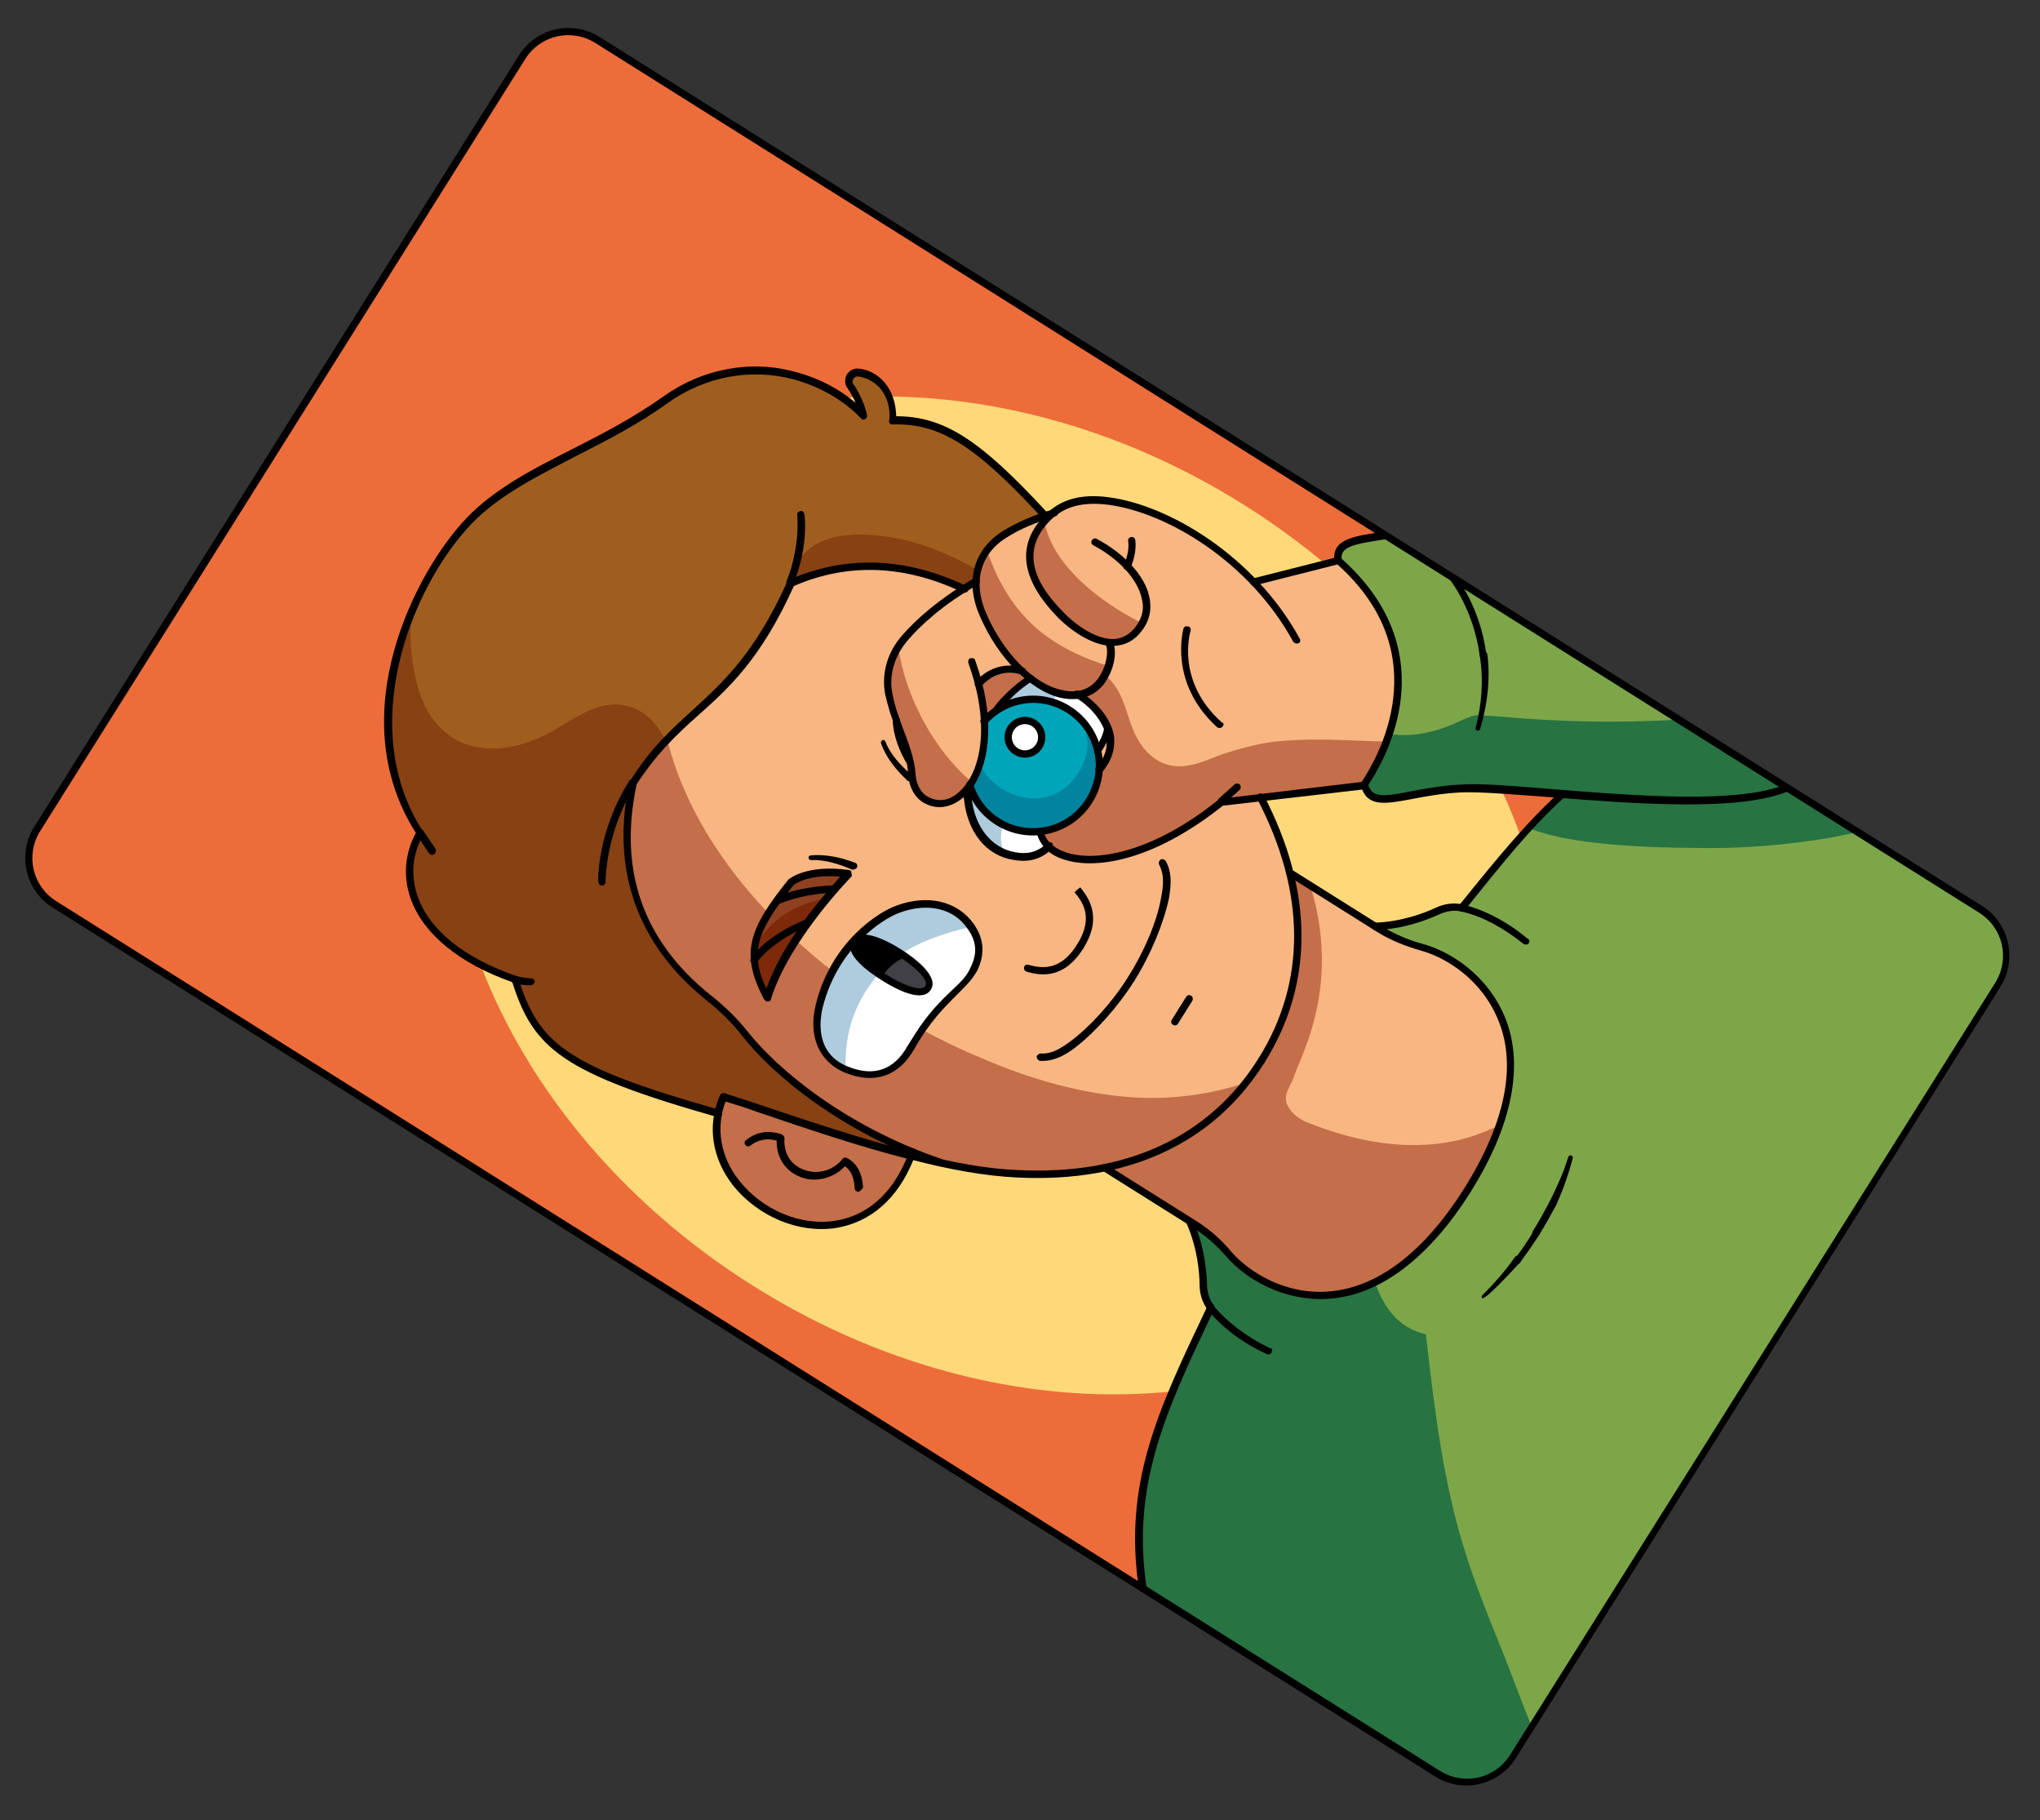 <svg width="371" height="331" viewBox="0 0 371 331" fill="none" xmlns="http://www.w3.org/2000/svg">
<rect x="0" y="0" width="371" height="331" fill="#333333" stroke="none"/>
<g clip-path="url(#clip0_365_8698)">
<path d="M363.215 179.13L275.098 319.353C272.208 323.953 265.997 325.37 261.397 322.48L9.892 164.433C5.293 161.543 3.875 155.332 6.766 150.733L94.953 10.397C97.843 5.798 104.054 4.38 108.653 7.271L360.271 165.387C364.8 168.39 366.175 174.418 363.215 179.13Z" fill="#ED6D3A"/>
<path d="M271.48 219.282C296.124 180.065 275.872 122.993 226.247 91.808C176.621 60.623 116.413 67.135 91.769 106.352C67.125 145.569 87.376 202.642 137.002 233.827C186.628 265.011 246.835 258.5 271.48 219.282Z" fill="#FFD979"/>
<path d="M173.464 139.696C168.424 150.455 176.809 161.514 185.564 159.036C194.249 156.669 196.425 151.464 195.607 147.039C194.606 142.654 177.107 131.658 173.464 139.696Z" fill="white"/>
<path d="M162.202 76.441C170.909 76.28 177.22 79.933 189.98 93.741C186.958 94.815 184.596 95.834 182.754 97.024C179.463 99.024 177.671 102.123 177.621 105.69C176.861 106.152 176.102 106.613 175.342 107.075C162.198 100.85 151.366 102.649 143.774 106.015C133.678 128.306 124.115 128.086 115.162 142.333C113.388 150.137 111.351 167.322 128.675 181.337C131.044 183.295 133.454 185.436 135.358 187.884C140.497 194.399 151.401 203.442 166.048 209.517C165.907 209.741 165.948 209.924 165.807 210.148C155.407 207.524 144.126 203.565 131.777 199.56C131.325 200.528 130.985 201.566 130.758 202.675C102.83 194.827 97.644 190.629 93.671 178.275C75.009 171.867 71.668 159.753 76.448 151.648C63.255 131.308 75.311 105.398 85.322 94.946C94.01 85.853 108.203 81.941 121.047 72.956C127.828 68.142 136.456 66.365 144.567 68.646C149.381 69.95 153.743 72.222 157.077 75.881C157.077 75.881 156.41 72.958 154.801 70.539C154.073 69.456 154.807 68.039 156.057 68.042C158.992 67.853 162.678 70.951 162.202 76.441Z" fill="#A05E1E"/>
<path d="M194.276 128.988C197.081 130.75 198.956 133.494 199.553 136.528C199.803 137.625 199.982 138.833 199.867 140.012C199.736 141.964 199.198 143.816 198.07 145.611C196.026 148.864 192.734 150.865 189.139 151.109C186.61 151.397 183.873 150.773 181.517 149.292C178.937 147.671 177.145 145.293 176.408 142.483C178.141 139.973 179.246 135.973 179.076 131.015C179.752 130.188 180.582 129.615 181.412 129.041C181.483 128.929 181.595 128.999 181.665 128.887C185.392 126.691 190.35 126.521 194.276 128.988Z" fill="#00A5BA"/>
<path d="M251.834 97.403L324.862 143.295C316.539 146.827 298.637 145.436 284.16 144.319C276.424 143.682 269.572 143.132 265.793 143.417C254.893 144.079 249.59 147.788 247.987 142.868C252.06 137.134 261.992 118.34 243.354 101.933C243.011 98.744 246.158 98.218 251.834 97.403Z" fill="#7DA649"/>
<path d="M324.863 143.294L360.2 165.499C364.799 168.39 366.287 174.488 363.326 179.2L275.209 319.424C272.319 324.023 266.108 325.44 261.509 322.55L207.775 288.784C204.943 269.635 211.28 256.561 220.146 237.722C219.194 236.498 218.678 235.078 218.71 233.534C218.716 231.034 218.376 226.595 216.378 222.054L216.939 222.406C219.295 223.887 221.439 225.704 223.26 227.787C229.52 235.006 248.933 244.702 266.838 216.209C284.744 187.715 267.586 174.43 258.366 171.922C255.699 171.185 253.132 170.041 250.776 168.561L250.215 168.208C255.173 168.038 259.32 166.419 261.57 165.329C262.948 164.63 264.451 164.479 265.967 164.806C272.545 156.578 278.095 149.738 284.302 144.094C298.638 145.435 316.611 146.715 324.863 143.294Z" fill="#7DA649"/>
<path d="M243.354 101.934C261.992 118.34 252.06 137.135 247.987 142.869L229.149 144.957L222.111 145.699C207.646 157.264 195.384 157.852 190.942 153.965C190.002 153.218 189.387 152.205 189.137 151.109C192.691 150.683 196.024 148.865 198.068 145.612C199.126 143.929 199.734 141.964 199.865 140.013C202.006 137.602 202.195 135.061 201.512 132.91C200.55 129.959 197.761 127.424 195.672 126.267C201.319 125.748 202.712 118.799 201.818 116.985C198.504 116.781 195.125 114.188 193.01 112.077C189.648 108.712 183.5 101.563 190.399 94.319C190.793 93.941 191.187 93.562 191.694 93.255C194.142 91.351 197.36 90.713 201.529 91.299C209.532 92.259 219.785 97.607 227.84 105.954L243.354 101.934Z" fill="#F8B682"/>
<path d="M191.763 93.143C191.257 93.451 190.863 93.829 190.469 94.207C183.387 101.493 189.717 108.601 193.08 111.965C195.195 114.077 198.644 116.557 201.887 116.874C202.711 118.8 201.388 125.636 195.741 126.156C194.899 126.252 194.014 126.166 193.088 125.897C191.165 125.471 189.299 124.455 187.463 123.145C186.902 122.792 186.524 122.398 186.033 121.933C185.809 121.792 181.614 120.251 178.009 124.245C178.663 126.69 178.98 128.924 179.073 131.017C179.356 136.045 178.209 139.862 176.405 142.484C176.264 142.708 176.053 143.045 175.8 143.199C173.63 145.904 170.82 146.641 168.281 145.203C166.711 144.216 165.816 142.402 165.765 140.492C165.44 135.281 162.459 131.06 161.545 125.792C160.894 122.097 161.971 118.392 164.505 115.603C166.646 113.193 170.052 110.013 175.186 106.824C175.946 106.362 176.705 105.9 177.465 105.439C177.516 101.872 179.419 98.843 182.598 96.772C184.44 95.583 186.802 94.564 189.824 93.49C190.526 93.618 191.145 93.38 191.763 93.143Z" fill="#F8B682"/>
<path d="M266.769 216.321C248.863 244.815 229.45 235.119 223.19 227.899C221.37 225.816 219.225 223.999 216.87 222.519L200.716 212.368C213.291 209.786 222.928 203.167 229.413 192.847C235.828 182.638 237.682 170.972 234.553 158.522L250.706 168.673C253.062 170.153 255.629 171.297 258.296 172.034C267.517 174.542 284.674 187.828 266.769 216.321Z" fill="#F8B682"/>
<path d="M190.941 153.965C190.435 154.273 190.111 154.539 190.041 154.651C188.563 155.757 186.737 156.174 184.336 155.761C179.353 154.976 176.442 150.643 175.893 145.291C175.852 145.109 175.868 144.336 175.842 143.381C173.672 146.086 170.862 146.824 168.323 145.385C166.753 144.398 165.859 142.585 165.807 140.674C165.483 135.463 162.502 131.243 161.588 125.974C160.937 122.279 162.013 118.574 164.548 115.786C166.688 113.375 170.095 110.196 175.228 107.006C162.085 100.781 151.252 102.58 143.66 105.946C133.565 128.237 124.001 128.017 115.049 142.264C113.386 150.138 111.35 167.323 128.674 181.339C131.043 183.297 133.453 185.438 135.357 187.886C140.495 194.401 151.399 203.444 166.046 209.518C167.646 210.21 169.315 210.79 171.097 211.44C176.052 212.52 180.741 213.276 185.193 213.413C190.824 213.665 196.035 213.341 200.896 212.328C213.472 209.746 223.108 203.127 229.594 192.807C236.008 182.598 237.863 170.932 234.733 158.482C233.621 154.027 231.806 149.444 229.514 144.875L222.476 145.616C207.758 157.335 195.496 157.923 190.941 153.965ZM137.131 174.605C136.929 171.191 138.242 168.105 141.286 163.759C142.033 162.82 142.92 161.656 143.808 160.493C143.808 160.493 146.679 157.916 154.134 159.001C154.134 159.001 153.205 159.982 151.74 161.565C151.599 161.79 151.346 161.944 151.205 162.168C151.064 162.392 150.994 162.505 150.74 162.658C150.599 162.883 150.276 163.149 150.135 163.373C149.065 164.578 147.965 166.078 146.796 167.691C143.851 171.63 140.862 176.636 139.375 181.492C138.202 178.877 137.407 176.656 137.131 174.605ZM176.441 168.325C178.316 171.068 178.493 173.526 177.096 176.247C175.247 179.936 170.664 181.751 165.826 190.446C163.09 195.299 158.93 196.44 154.174 194.546C148.674 192.342 148.096 187.285 149.189 182.808C152.081 171.481 160.689 166.25 163.458 165.33C168.335 163.544 173.572 164.175 176.441 168.325Z" fill="#F8B682"/>
<path d="M195.786 126.337C197.875 127.494 200.552 129.958 201.626 132.98C201.414 133.317 201.273 133.541 201.315 133.724C200.934 134.579 200.552 135.435 199.918 136.445L199.777 136.669C198.998 133.676 197.305 130.891 194.501 129.129C190.462 126.591 185.505 126.761 181.707 129.069C181.919 128.733 182.059 128.508 182.13 128.396C183.2 127.191 184.271 125.986 185.636 124.81C186.03 124.431 186.536 124.124 187.042 123.816C187.113 123.704 187.366 123.55 187.69 123.284C189.456 124.707 191.392 125.61 193.315 126.036C194.058 126.347 194.943 126.433 195.786 126.337Z" fill="white"/>
<path d="M201.511 132.911C202.306 135.132 202.005 137.603 199.865 140.013C199.98 138.834 199.913 137.696 199.55 136.529L199.691 136.305C200.255 135.408 200.819 134.51 201.088 133.584C201.271 133.542 201.3 133.247 201.511 132.911Z" fill="#F8B682"/>
<path d="M185.964 122.044C186.455 122.509 186.945 122.973 187.394 123.255C187.141 123.409 186.929 123.746 186.747 123.787C186.24 124.095 185.846 124.473 185.34 124.781C183.975 125.957 182.792 127.092 181.834 128.368C181.764 128.48 181.623 128.704 181.411 129.041C181.341 129.153 181.229 129.083 181.158 129.195C180.328 129.769 179.61 130.413 178.822 131.169C178.729 129.076 178.411 126.843 177.757 124.397C181.545 120.362 185.67 122.015 185.964 122.044Z" fill="#F8B682"/>
<path d="M176.441 168.323C178.317 171.067 178.493 173.525 177.096 176.246C175.247 179.935 170.665 181.749 165.826 190.445C163.09 195.297 158.93 196.439 154.174 194.545C148.674 192.341 148.097 187.284 149.189 182.806C152.082 171.48 160.689 166.249 163.458 165.328C168.336 163.543 173.573 164.173 176.441 168.323Z" fill="white"/>
<path d="M165.694 210.078C156.521 233.888 127.359 219.787 130.715 202.493C130.872 201.496 131.212 200.458 131.734 199.378C144.124 203.565 155.406 207.525 165.694 210.078Z" fill="#F8B682"/>
<path d="M154.318 158.958C154.318 158.958 153.389 159.939 151.924 161.523C151.783 161.747 151.53 161.901 151.389 162.125C151.248 162.349 151.178 162.462 150.924 162.616C150.783 162.84 150.46 163.106 150.319 163.33C149.248 164.535 148.149 166.035 146.98 167.648C144.035 171.587 141.045 176.593 139.559 181.449C138.203 178.875 137.408 176.655 137.315 174.562C137.112 171.149 138.426 168.062 141.47 163.716C142.217 162.777 143.104 161.613 143.992 160.45C143.809 160.492 146.793 157.985 154.318 158.958Z" fill="#8E4020"/>
<path d="M168.733 179.596C169.512 178.357 167.23 175.522 163.637 173.264C160.043 171.005 156.499 170.179 155.72 171.419C154.942 172.658 157.224 175.493 160.817 177.751C164.41 180.009 167.955 180.835 168.733 179.596Z" fill="#414047"/>
<path d="M202.014 117.42C204.235 116.625 206.107 115.141 207.6 113.263C200.334 109.636 191.517 102.999 189.977 94.991C183.809 102.068 189.803 108.964 193.123 112.146C195.239 114.258 198.688 116.738 201.931 117.055C201.931 117.055 201.973 117.237 202.014 117.42Z" fill="#C46E4A"/>
<path d="M250.085 134.799C243.977 134.559 237.644 134.179 231.561 134.894C228.485 135.308 225.674 136.045 222.723 137.007C220.572 137.69 218.435 138.851 216.201 139.168C211.044 140.153 207.57 136.717 205.868 132.205C204.919 129.731 204.405 127.062 202.838 124.825C202.264 123.995 201.62 123.277 200.905 122.671C199.96 124.425 198.201 125.979 195.672 126.268C197.762 127.425 200.438 129.889 201.512 132.911C202.307 135.132 202.006 137.603 199.866 140.013C199.735 141.965 199.196 143.817 198.069 145.612C196.024 148.865 192.733 150.866 189.137 151.11C189.387 152.206 190.003 153.218 190.942 153.965C195.497 157.922 207.758 157.334 222.111 145.699L229.149 144.958L247.987 142.869C249.157 141.257 250.807 138.382 252.22 134.888C251.518 134.76 250.858 134.815 250.085 134.799Z" fill="#C46E4A"/>
<path d="M164.963 124.339C164.28 122.188 163.667 119.926 163.308 117.509C161.687 120.089 161.033 123.121 161.518 126.086C162.432 131.354 165.413 135.575 165.737 140.786C165.789 142.696 166.683 144.51 168.253 145.497C170.68 146.865 173.561 146.015 175.772 143.493C175.913 143.268 176.124 142.932 176.377 142.778C176.518 142.554 176.589 142.441 176.73 142.217C171.236 137.513 167.236 130.931 164.963 124.339Z" fill="#C46E4A"/>
<path d="M237.319 203.92C235.608 203.157 233.422 201.158 233.918 199.122C234.075 198.126 234.822 197.187 235.161 196.148C235.812 194.366 236.645 192.542 237.295 190.76C238.807 186.86 239.8 182.79 240.204 178.662C240.78 172.765 240.064 166.682 238.295 161.032L234.48 158.635C237.61 171.086 235.826 182.64 229.341 192.96C222.926 203.168 213.219 209.9 200.644 212.481L216.797 222.632C219.153 224.113 221.297 225.929 223.118 228.012C229.378 235.232 248.791 244.928 266.696 216.434C269.375 212.172 271.182 208.3 272.483 204.736C270.079 205.573 258.616 212.609 237.319 203.92Z" fill="#C46E4A"/>
<path d="M207.022 199.591C197.01 199.089 187.117 196.158 178.152 192.246C174.546 190.762 171.082 189.054 167.688 187.235C167.053 188.244 166.419 189.254 165.714 190.376C162.977 195.228 158.818 196.369 154.061 194.476C148.562 192.272 147.984 187.214 149.076 182.737C149.602 180.407 150.576 178.359 151.409 176.535C150.96 176.253 150.47 175.789 150.021 175.507C148.143 174.014 146.447 172.479 144.639 170.873C142.525 174.239 140.564 177.857 139.446 181.379C138.09 178.806 137.295 176.585 137.201 174.492C137.054 171.74 137.832 169.256 139.806 166.115C131.219 157.12 124.237 146.317 121.303 134.302C119.121 136.53 117.093 139.011 114.978 142.376C113.386 150.138 111.35 167.323 128.674 181.339C131.043 183.297 133.453 185.438 135.357 187.886C140.495 194.401 151.399 203.444 166.046 209.518C167.646 210.21 169.315 210.79 171.097 211.44C176.052 212.52 180.741 213.276 185.193 213.413C190.824 213.665 196.035 213.341 200.896 212.328C211.716 210.051 220.506 204.778 226.761 196.816C220.422 198.935 213.721 199.888 207.022 199.591Z" fill="#C46E4A"/>
<path d="M191.485 127.702L192.036 126.327C192.106 126.215 192.247 125.991 192.318 125.879C190.578 125.411 188.937 124.536 187.395 123.255C187.142 123.408 186.93 123.745 186.748 123.787C186.241 124.094 185.847 124.473 185.341 124.78C183.976 125.957 182.793 127.091 181.835 128.367C181.765 128.479 181.624 128.704 181.412 129.04C184.45 127.194 188.187 126.725 191.485 127.702Z" fill="#AECCDE"/>
<path d="M201.511 132.911C202.306 135.132 202.005 137.603 199.865 140.013C199.98 138.834 199.913 137.696 199.55 136.529L199.691 136.305C200.255 135.408 200.819 134.51 201.088 133.584C201.271 133.542 201.3 133.247 201.511 132.911Z" fill="#F8B682"/>
<path d="M185.964 122.044C186.455 122.509 186.945 122.973 187.394 123.255C187.141 123.409 186.929 123.746 186.747 123.787C186.24 124.095 185.846 124.473 185.34 124.781C183.975 125.957 182.792 127.092 181.834 128.368C181.764 128.48 181.623 128.704 181.411 129.041C181.341 129.153 181.229 129.083 181.158 129.195C180.328 129.769 179.61 130.413 178.822 131.169C178.729 129.076 178.411 126.843 177.757 124.397C181.545 120.362 185.67 122.015 185.964 122.044Z" fill="#C46E4A"/>
<path d="M159.342 177.608C163.933 172.044 170.131 170.149 176.666 168.466C176.666 168.466 176.554 168.395 176.624 168.283C173.755 164.133 168.519 163.502 163.529 165.217C160.689 166.25 152.082 171.481 149.26 182.695C148.196 186.878 148.844 191.823 153.796 194.152C153.6 188.239 155.214 182.682 159.342 177.608Z" fill="#AECCDE"/>
<path d="M137.249 172.173C137.051 172.987 137.147 173.83 137.131 174.603C137.336 176.766 138.09 178.804 139.375 181.49C140.862 176.634 143.851 171.628 146.796 167.689C147.966 166.076 149.177 164.647 150.135 163.371C144.978 164.356 140.338 166.76 137.249 172.173Z" fill="#7E2A0A"/>
<path d="M165.694 210.078C156.521 233.888 127.359 219.787 130.715 202.493C130.872 201.496 131.212 200.458 131.734 199.378C144.124 203.565 155.406 207.525 165.694 210.078Z" fill="#C46E4A"/>
<path d="M164.758 173.969C164.758 173.969 164.646 173.898 164.758 173.969C160.496 171.29 156.637 169.96 155.72 171.419C154.874 172.765 157.073 175.242 160.48 177.539C161.608 175.744 163.086 174.639 164.758 173.969Z" fill="black"/>
<path d="M115.98 129.077C110.468 126.395 105.853 129.754 101.114 132.566C91.311 138.454 79.782 137.625 76.105 125.3C74.768 120.704 74.344 115.9 74.876 111.071C69.762 123.192 67.857 138.425 76.406 151.465C71.626 159.57 75.037 171.572 93.629 178.092C97.602 190.446 102.788 194.644 130.716 202.492C130.873 201.496 131.212 200.457 131.735 199.377C144.196 203.452 155.477 207.412 165.765 209.965C165.906 209.741 165.864 209.558 166.005 209.334C151.358 203.259 140.454 194.216 135.316 187.701C133.412 185.253 131.114 183.183 128.633 181.154C111.351 167.321 113.387 150.136 114.979 142.374C116.953 139.233 118.981 136.752 121.093 134.637C119.779 132.246 118.253 130.192 115.98 129.077Z" fill="#884113"/>
<path d="M161.854 97.661C153.473 96.306 145.016 97.564 143.956 105.973C151.548 102.607 162.309 100.92 175.341 107.075C176.101 106.614 176.86 106.152 177.62 105.69C177.636 104.918 177.693 104.328 177.934 103.697C172.857 100.82 167.54 98.574 161.854 97.661Z" fill="#884113"/>
<path d="M196.131 140.48C191.196 148.333 181.19 145.331 178.074 138.835C177.635 140.28 177.043 141.473 176.338 142.594C177.146 145.293 178.867 147.783 181.447 149.404C183.803 150.885 186.54 151.509 189.068 151.22C192.623 150.794 195.955 148.976 198 145.723C199.057 144.04 199.666 142.076 199.797 140.124C199.912 138.944 199.845 137.807 199.482 136.64C199.024 134.631 198.13 132.817 196.729 131.311C198.197 133.955 198.245 137.115 196.131 140.48Z" fill="#00849F"/>
<path d="M272.79 130.29C271.611 130.174 270.361 130.171 269.182 130.056C268.887 130.027 268.409 130.04 268.409 130.04C266.4 130.499 264.557 131.688 262.59 132.329C259.568 133.403 256.055 134.013 252.658 133.443C251.3 137.596 249.367 140.92 248.057 142.756C249.66 147.676 254.963 143.967 265.863 143.306C269.754 143.09 276.423 143.682 284.23 144.207C298.707 145.324 316.568 146.533 324.932 143.183L305.301 130.847C294.401 131.508 283.588 131.285 272.79 130.29Z" fill="#277342"/>
<path d="M278.593 314.039C276.862 309.822 275.313 305.563 273.694 301.416C271.251 295.343 268.696 289.199 266.689 282.931C262.48 269.958 260.856 256.107 259.316 242.621C254.249 241.471 251.534 237.574 250.015 233.02C238.077 238.819 227.545 232.67 223.26 227.787C221.439 225.704 219.295 223.887 216.939 222.406L216.378 222.054C218.376 226.595 218.716 231.034 218.71 233.534C218.678 235.078 219.194 236.498 220.146 237.722C211.098 256.603 204.831 269.564 207.775 288.784L261.509 322.55C266.108 325.44 272.248 324.135 275.209 319.424L278.593 314.039Z" fill="#277342"/>
<path d="M290.136 153.236C296.258 153.953 302.254 154.122 308.321 154.179C315.272 154.323 322.281 153.876 329.165 152.882C332.059 152.51 334.911 151.955 337.834 151.288L324.933 143.181C316.611 146.714 298.708 145.322 284.232 144.205C282.078 146.138 279.967 148.254 277.896 150.552C281.797 152.064 286.191 152.791 290.136 153.236Z" fill="#277342"/>
<path d="M177.62 105.691C177.709 103.557 178.36 101.775 179.529 100.162C181.607 106.319 184.992 111.888 190.501 115.82C193.95 118.3 197.78 119.925 201.71 121.142C201.002 123.514 199.085 126.065 195.784 126.338C194.941 126.434 194.057 126.348 193.131 126.079C191.208 125.652 189.342 124.637 187.506 123.326C186.945 122.974 186.567 122.58 186.076 122.115C179.602 116.482 177.553 110.03 177.62 105.691Z" fill="#C46E4A"/>
<path d="M182.597 155.291C181.314 151.356 182.638 149.997 182.638 149.997C182.638 149.997 177.324 146.501 176.362 143.55C174.763 148.335 178.052 153.061 182.597 155.291Z" fill="#AECCDE"/>
<path d="M229.972 193.2C220.737 207.895 205.272 215.076 185.065 214.114C179.139 213.832 172.822 212.679 166.085 210.95C163.259 217.937 158.376 222.222 152.081 223.274C145.31 224.339 137.874 221.231 133.31 215.546C129.502 210.65 128.533 204.721 130.92 199.179C131.131 198.843 131.385 198.689 131.792 198.788C133.868 199.467 135.945 200.146 138.022 200.826C147.817 204.164 156.938 207.079 165.232 209.318C165.232 209.318 165.232 209.318 165.303 209.206C165.402 208.799 165.768 208.716 166.175 208.815C166.582 208.914 166.665 209.28 166.566 209.687C173.19 211.346 179.325 212.541 185.138 212.752C204.868 213.727 219.898 206.741 228.85 192.495C229.062 192.158 229.427 192.075 229.764 192.286C230.1 192.498 230.184 192.863 229.972 193.2ZM131.942 200.291C130.161 205.118 130.963 210.316 134.463 214.706C138.649 219.997 145.678 223.006 151.972 221.954C155.962 221.331 161.445 218.831 164.864 210.652C156.499 208.525 147.448 205.497 137.654 202.159C135.76 201.438 133.907 200.9 131.942 200.291Z" fill="black"/>
<path d="M215.501 184.106L214.232 186.125C214.021 186.462 213.655 186.545 213.319 186.334C212.982 186.122 212.899 185.757 213.11 185.421L214.379 183.401C214.591 183.065 214.956 182.981 215.293 183.193C215.629 183.404 215.712 183.77 215.501 184.106Z" fill="black"/>
<path d="M206.303 178.326C203.271 183.15 199.202 187.634 195.529 190.49C193.152 192.282 191.296 192.993 189.162 192.904C188.867 192.875 188.601 192.551 188.517 192.186C188.546 191.891 188.87 191.625 189.235 191.542C190.415 191.657 191.988 191.394 194.69 189.336C198.221 186.705 202.22 182.333 205.181 177.621C205.392 177.285 205.758 177.201 206.094 177.413C206.431 177.624 206.514 177.989 206.303 178.326Z" fill="black"/>
<path d="M196.993 172.475C193.327 178.308 188.962 177.286 186.815 176.719C186.408 176.62 186.142 176.296 186.241 175.889C186.34 175.482 186.593 175.328 187 175.427C189.148 175.994 192.699 176.818 195.871 171.77C196.083 171.433 196.448 171.35 196.784 171.561C197.121 171.773 197.204 172.138 196.993 172.475Z" fill="black"/>
<path d="M171.546 211.722C171.406 211.946 171.04 212.03 170.745 212.001C153.233 206.004 140.451 195.468 134.851 188.193C133.213 186.069 131.098 183.957 128.28 181.717C119.562 174.674 110.183 162.208 114.459 142.206C114.53 142.094 114.53 142.094 114.6 141.982C118.336 136.036 121.996 132.703 125.979 129.103C131.539 123.991 137.282 118.836 143.212 105.664C143.283 105.551 143.353 105.439 143.536 105.398C153.855 100.929 164.598 101.264 175.694 106.515C176.03 106.727 176.113 107.092 176.085 107.387C175.873 107.724 175.508 107.807 175.213 107.778C164.636 102.697 154.259 102.278 144.376 106.551C138.374 119.836 132.562 125.102 126.89 130.144C122.977 133.632 119.5 136.924 115.793 142.574C112.426 158.141 116.889 170.96 129.027 180.778C131.956 183.088 134.072 185.2 135.822 187.395C141.38 194.487 153.938 204.882 171.226 210.738C171.633 210.838 171.716 211.203 171.617 211.61C171.617 211.61 171.546 211.722 171.546 211.722Z" fill="black"/>
<path d="M156.565 216.391C156.424 216.616 156.241 216.657 156.058 216.699C155.763 216.67 155.427 216.459 155.414 215.981C155.414 215.981 155.449 213.186 153.654 212.059C151.655 214.245 148.296 215.107 145.546 214.005C142.796 212.903 141.187 210.483 141.251 207.394C139.51 206.926 137.937 207.189 136.46 208.295C136.136 208.561 135.729 208.462 135.575 208.209C135.309 207.885 135.408 207.478 135.661 207.324C136.956 206.26 139.206 205.17 142.25 206.301C142.475 206.442 142.629 206.695 142.67 206.878C142.453 209.714 143.796 211.81 146.209 212.7C148.735 213.662 151.616 212.812 153.25 210.709C153.391 210.485 153.756 210.402 153.981 210.543C156.997 211.968 156.917 215.83 156.959 216.013C156.635 216.279 156.565 216.391 156.565 216.391Z" fill="black"/>
<path d="M154.879 159.311L154.808 159.423C154.738 159.536 143.574 170.828 140.191 181.689C140.162 181.984 139.909 182.138 139.614 182.109C139.319 182.08 139.095 181.939 138.941 181.686C134.523 173.277 136.205 168.858 143.39 159.915C143.643 159.761 146.697 157.142 154.334 158.186C154.629 158.215 154.853 158.356 154.824 158.651C154.908 159.016 154.949 159.199 154.879 159.311ZM143.586 171.305C146.97 165.921 151.04 161.436 152.786 159.404C146.706 158.87 144.3 160.957 144.3 160.957C137.51 169.521 136.321 173.155 139.367 179.763C140.427 176.831 141.895 173.997 143.586 171.305Z" fill="black"/>
<path d="M154.994 158.132C152.651 157.129 150.055 156.28 147.485 156.386C147.007 156.399 146.84 155.669 147.389 155.543C150.212 155.284 152.949 155.908 155.475 156.869C155.882 156.969 155.965 157.334 155.866 157.741C155.725 157.965 155.289 158.161 154.994 158.132Z" fill="black"/>
<path d="M152.414 161.988C152.273 162.212 152.09 162.254 151.907 162.296C145.152 162.588 141.819 164.406 141.707 164.335C141.453 164.489 141.046 164.39 140.78 164.066C140.627 163.813 140.726 163.406 141.049 163.14C141.232 163.098 144.748 161.239 151.798 160.975C152.164 160.892 152.43 161.215 152.513 161.581C152.443 161.693 152.484 161.876 152.414 161.988Z" fill="black"/>
<path d="M147.541 168C147.47 168.112 147.4 168.224 147.217 168.266C140.202 171.212 137.764 174.843 137.693 174.956C137.482 175.292 137.116 175.375 136.78 175.164C136.443 174.953 136.36 174.587 136.571 174.251C136.642 174.138 139.179 170.1 146.672 167.141C147.037 167.058 147.444 167.157 147.528 167.522C147.64 167.593 147.611 167.888 147.541 168Z" fill="black"/>
<path d="M279.893 224.569C278.836 226.252 277.596 227.976 276.426 229.589C276.214 229.925 275.737 229.938 275.583 229.685C275.429 229.432 275.234 228.996 275.487 228.842C276.769 227.3 277.826 225.618 278.883 223.935C279.095 223.598 279.46 223.515 279.797 223.726C280.133 223.938 280.104 224.233 279.893 224.569Z" fill="black"/>
<path d="M269.529 235.582C271.641 233.467 273.711 231.168 275.445 228.659C275.938 227.874 276.989 228.691 276.496 229.476C276.031 229.966 268.751 238.066 269.529 235.582Z" fill="black"/>
<path d="M231.249 245.951C231.108 246.175 230.672 246.371 230.447 246.23C226.169 244.323 222.23 241.378 219.681 238.212C218.729 236.988 218.172 235.386 218.162 233.658C218.139 231.453 217.799 227.015 215.802 222.474C215.718 222.108 215.817 221.701 216.183 221.618C216.548 221.535 216.955 221.634 217.039 221.999C219.077 226.723 219.459 231.344 219.524 233.732C219.562 235.164 220.037 236.401 220.765 237.485C223.159 240.398 226.874 243.201 230.97 245.149C231.335 245.066 231.418 245.431 231.249 245.951C231.249 245.951 231.319 245.838 231.249 245.951Z" fill="black"/>
<path d="M208.336 289.137C208.265 289.249 208.012 289.403 207.829 289.445C207.464 289.528 207.128 289.317 207.115 288.839C204.282 269.691 210.578 256.435 219.345 238.002L219.585 237.371C219.796 237.034 220.162 236.951 220.457 236.98C220.793 237.191 220.877 237.557 220.848 237.851L220.607 238.483C211.982 256.691 205.757 269.835 208.506 288.618C208.365 288.842 208.406 289.025 208.336 289.137Z" fill="black"/>
<path d="M177.234 177.271C176.459 178.505 175.347 179.528 174.023 180.887C171.912 183.002 169.153 185.65 166.275 190.727C163.468 195.691 159.097 197.169 153.822 195.106C148.953 193.142 146.914 188.418 148.375 182.608C151.226 171.099 159.904 165.755 163.109 164.64C168.788 162.575 174.079 163.866 177.018 167.904C179.006 170.717 179.154 173.47 177.728 176.486C177.516 176.823 177.375 177.047 177.234 177.271ZM166.352 188.115C168.819 184.189 171.184 181.919 173.155 180.028C174.661 178.627 175.843 177.493 176.465 176.006C177.791 173.397 177.657 171.121 175.865 168.743C173.416 165.17 168.644 164.049 163.513 165.989C160.673 167.021 152.431 172.169 149.638 183.088C149.042 185.531 148.213 191.582 154.232 193.956C158.988 195.849 162.629 194.538 165.083 190.134C165.576 189.349 165.929 188.788 166.352 188.115Z" fill="black"/>
<path d="M169.293 179.948C167.742 182.416 163.044 179.933 160.351 178.241C157.659 176.549 153.383 173.393 154.934 170.925C156.062 169.13 159.389 169.812 163.876 172.632C166.12 174.042 170.844 177.48 169.293 179.948ZM156.168 171.7C155.675 172.486 157.018 174.582 161.168 177.19C165.319 179.798 167.79 180.099 168.284 179.314C168.847 178.416 167.322 176.362 163.283 173.824C159.357 171.357 156.662 170.915 156.168 171.7Z" fill="black"/>
<path d="M229.974 193.198C229.762 193.534 229.397 193.618 229.06 193.406C228.724 193.195 228.64 192.829 228.852 192.493C237.593 178.583 237.52 162.264 228.644 145.263C228.49 145.01 228.589 144.603 228.913 144.337C229.166 144.183 229.573 144.282 229.839 144.606C238.911 162.042 238.997 178.839 229.974 193.198Z" fill="black"/>
<path d="M216.841 181.974L215.572 183.994C215.36 184.33 214.995 184.414 214.659 184.202C214.322 183.991 214.239 183.625 214.45 183.289L215.719 181.269C215.93 180.933 216.296 180.85 216.632 181.061C216.969 181.273 216.982 181.75 216.841 181.974Z" fill="black"/>
<path d="M206.303 178.324C206.092 178.66 205.726 178.744 205.39 178.532C205.053 178.321 204.97 177.956 205.181 177.619C208.142 172.907 210.459 167.478 211.186 163.084C211.868 159.757 211.352 158.338 210.807 157.213C210.653 156.96 210.752 156.553 211.076 156.287C211.329 156.133 211.736 156.232 212.002 156.556C212.967 158.257 213.131 160.238 212.589 163.34C211.609 167.888 209.334 173.5 206.303 178.324Z" fill="black"/>
<path d="M196.994 172.473C196.782 172.809 196.417 172.893 196.08 172.681C195.744 172.47 195.66 172.104 195.872 171.768C199.044 166.72 196.762 163.877 195.431 162.259L195.896 161.769L196.473 161.349C197.845 163.15 200.659 166.639 196.994 172.473Z" fill="black"/>
<path d="M131.277 202.845C131.136 203.07 130.883 203.224 130.476 203.124C102.324 195.135 96.984 190.684 93.165 178.583C83.553 175.203 77.05 169.864 74.748 163.567C73.242 159.491 73.603 155.18 75.635 151.449C61.854 129.802 75.85 103.546 84.861 94.187C89.901 88.905 96.862 85.298 104.188 81.609C109.7 78.813 115.282 75.906 120.657 72.085C127.761 67.004 136.613 65.369 144.725 67.65C149.019 68.784 152.638 70.745 155.609 73.238C155.218 72.366 154.715 71.424 154.141 70.594C153.609 69.946 153.583 68.991 153.964 68.136C154.387 67.463 155.147 67.001 155.919 67.017C157.759 67.078 159.512 68.023 160.8 69.458C162.243 71.147 162.926 73.298 162.99 75.685C171.739 75.707 178.287 79.978 190.557 93.321C190.823 93.645 190.795 93.94 190.583 94.276C190.259 94.543 189.965 94.514 189.628 94.302C177.358 80.959 170.964 76.941 162.369 77.172C162.186 77.214 161.961 77.073 161.849 77.003C161.737 76.932 161.583 76.679 161.724 76.454C162.012 73.506 160.894 71.551 159.983 70.51C158.849 69.327 157.432 68.594 155.958 68.45C155.48 68.462 155.339 68.687 155.198 68.911C155.057 69.135 154.958 69.543 155.224 69.866C156.945 72.356 157.724 75.349 157.654 75.462C157.737 75.827 157.596 76.051 157.343 76.205C157.09 76.359 156.795 76.33 156.529 76.007C153.391 72.783 149.282 70.357 144.356 68.983C136.581 66.913 128.277 68.424 121.496 73.239C116.052 77.172 110.287 80.121 104.775 82.916C97.561 86.676 90.741 90.058 85.771 95.228C74.902 106.549 64.601 132.154 76.913 151.158C77.067 151.411 77.038 151.706 76.968 151.818C74.965 155.254 74.632 159.269 75.985 163.093C78.133 169.137 84.483 174.222 93.87 177.461C94.095 177.602 94.207 177.673 94.249 177.855C98.025 189.774 102.804 193.872 130.845 201.791C131.252 201.89 131.335 202.256 131.306 202.551C131.277 202.845 131.277 202.845 131.277 202.845Z" fill="black"/>
<path d="M165.939 138.721C165.869 138.833 165.798 138.945 165.686 138.874C165.433 139.028 165.026 138.929 164.76 138.605C162.83 135.202 162.429 132.603 162.349 130.988C162.377 130.693 162.589 130.356 162.954 130.273C163.249 130.302 163.586 130.513 163.669 130.879C163.708 132.311 164.137 134.615 165.913 137.766C166.109 138.201 166.08 138.496 165.939 138.721Z" fill="black"/>
<path d="M164.919 141.837C162.958 139.979 161.096 137.713 160.217 135.127C160.175 134.944 160.204 134.649 160.57 134.566C160.752 134.524 160.977 134.665 161.018 134.848C161.493 136.085 162.22 137.168 163.019 138.139C163.817 139.11 164.797 140.039 165.778 140.969C166.115 141.18 166.128 141.658 165.804 141.924C165.551 142.078 165.185 142.161 164.919 141.837Z" fill="black"/>
<path d="M267.44 216.745C259.897 228.748 250.963 235.496 241.79 236.147C233.278 236.745 226.323 232.374 222.906 228.349C221.086 226.266 219.054 224.52 216.698 223.039L200.544 212.888C200.208 212.677 200.124 212.311 200.336 211.975C200.547 211.638 200.913 211.555 201.249 211.767L217.403 221.918C219.871 223.468 222.015 225.285 223.877 227.551C227.14 231.323 233.759 235.482 241.681 234.827C250.559 234.147 259.057 227.595 266.318 216.04C273.649 204.374 275.866 193.874 272.557 185.693C269.598 178.2 263.092 174.111 258.278 172.808C255.499 172 252.862 170.969 250.394 169.418L234.24 159.267C233.903 159.055 233.82 158.69 234.032 158.353C234.243 158.017 234.608 157.933 234.945 158.145L251.099 168.296C253.454 169.776 255.91 170.85 258.576 171.587C263.685 172.919 270.64 177.29 273.794 185.218C277.186 193.765 274.983 204.742 267.44 216.745Z" fill="black"/>
<path d="M279.894 224.568C279.682 224.905 279.317 224.988 278.981 224.777C278.644 224.565 278.561 224.2 278.772 223.863C279.9 222.068 280.845 220.315 281.79 218.562C282.002 218.226 282.367 218.142 282.662 218.171C282.999 218.382 283.082 218.748 283.053 219.043C282.038 220.908 281.022 222.773 279.894 224.568Z" fill="black"/>
<path d="M286.021 210.583C285.256 213.544 284.266 216.364 282.981 219.156C282.769 219.493 282.404 219.576 282.109 219.547C281.773 219.336 281.689 218.97 281.718 218.675C283.044 216.067 284.329 213.275 285.207 210.384C285.377 209.865 286.191 210.063 286.021 210.583Z" fill="black"/>
<path d="M278.056 171.465C277.845 171.801 277.367 171.814 277.031 171.603C273.499 168.757 269.432 166.514 265.698 165.733C264.477 165.435 263.086 165.656 261.778 166.243C259.599 167.221 255.382 168.952 250.129 169.094C249.764 169.177 249.498 168.853 249.414 168.488C249.331 168.123 249.654 167.857 250.02 167.773C254.978 167.603 259.125 165.984 261.121 165.048C262.682 164.307 264.368 164.115 265.884 164.441C269.842 165.364 274.092 167.565 277.778 170.664C278.185 170.763 278.197 171.241 278.056 171.465Z" fill="black"/>
<path d="M284.65 144.784L284.58 144.896C278.514 150.317 273.146 157.115 266.779 165.006L266.315 165.496C266.103 165.833 265.626 165.846 265.36 165.522C265.023 165.311 265.01 164.833 265.334 164.567L265.798 164.077C272.166 156.185 277.645 149.458 283.782 143.925C284.105 143.659 284.512 143.759 284.666 144.012C284.891 144.153 284.862 144.448 284.65 144.784Z" fill="black"/>
<path d="M188.066 123.679C187.996 123.792 187.925 123.904 187.813 123.833C187.124 124.183 186.477 124.715 185.9 125.135C184.352 126.353 182.958 127.824 181.789 129.436C181.577 129.773 181.1 129.785 180.875 129.644C180.539 129.433 180.526 128.955 180.667 128.731C181.837 127.119 183.413 125.606 185.031 124.276C185.679 123.744 186.438 123.282 187.086 122.75C187.339 122.596 187.746 122.695 188.012 123.019C188.166 123.272 188.207 123.455 188.066 123.679Z" fill="black"/>
<path d="M200.225 136.951C200.013 137.288 199.648 137.371 199.311 137.16C198.975 136.948 198.892 136.583 199.103 136.247L199.244 136.022C200.019 134.788 200.542 133.708 200.769 132.599C200.868 132.192 201.122 132.038 201.529 132.138C201.936 132.237 202.089 132.49 201.99 132.897C201.692 134.118 201.141 135.493 200.183 136.769L200.225 136.951Z" fill="black"/>
<path d="M191.391 154.246L191.32 154.358C189.35 156.249 187.087 156.862 184.279 156.349C179.296 155.565 175.908 151.245 175.304 145.233C175.179 144.685 175.307 143.983 175.323 143.21C175.352 142.916 175.676 142.65 176.041 142.566C176.336 142.595 176.602 142.919 176.685 143.284C176.599 144.169 176.724 144.717 176.695 145.011C177.244 150.363 180.324 154.177 184.536 154.946C187.048 155.429 188.833 154.83 190.41 153.317C190.734 153.051 191.028 153.079 191.365 153.291C191.561 153.727 191.532 154.022 191.391 154.246Z" fill="black"/>
<path d="M198.63 145.962C194.894 151.908 187.039 153.7 181.094 149.964C178.513 148.343 176.497 145.824 175.718 142.831C175.635 142.465 175.846 142.129 176.212 142.045C176.577 141.962 176.913 142.174 176.997 142.539C177.805 145.237 179.555 147.432 181.798 148.842C187.071 152.155 194.125 150.642 197.508 145.257C200.892 139.873 199.308 132.931 193.923 129.547C189.212 126.587 183.171 127.485 179.495 131.591C179.284 131.927 178.806 131.94 178.54 131.616C178.204 131.405 178.191 130.927 178.514 130.661C182.655 126.065 189.468 125.183 194.628 128.426C200.574 132.162 202.366 140.017 198.63 145.962Z" fill="black"/>
<path d="M225.545 143.473L225.474 143.585L222.603 146.162C222.279 146.429 221.984 146.4 221.648 146.188C221.382 145.865 221.411 145.57 221.622 145.233L224.493 142.656C224.817 142.39 225.112 142.419 225.448 142.63C225.715 142.954 225.686 143.249 225.545 143.473Z" fill="black"/>
<path d="M236.366 116.79C236.295 116.902 236.225 117.014 236.113 116.944C235.859 117.097 235.452 116.998 235.186 116.674C227.259 102.148 212.24 93.179 201.542 91.777C196.895 91.204 193.536 92.066 190.96 94.672C186.201 99.505 187.086 105.069 193.545 111.475C195.926 113.91 199.67 116.419 202.788 116.188C204.291 116.037 205.557 115.268 206.586 113.88C207.755 112.268 208.153 110.64 207.624 108.743C206.832 105.272 203.498 101.612 198.799 99.129C198.463 98.918 198.379 98.552 198.591 98.216C198.802 97.879 199.168 97.796 199.504 98.007C204.539 100.702 208.251 104.756 209.014 108.521C209.515 110.713 209.06 112.931 207.637 114.697C206.397 116.422 204.766 117.274 202.785 117.438C199.189 117.682 195.109 114.961 192.503 112.385C185.625 105.403 184.756 99.067 189.979 93.743C192.767 90.8 196.561 89.742 201.615 90.415C212.608 91.846 228.076 101.096 236.27 115.947C236.536 116.27 236.507 116.565 236.366 116.79Z" fill="black"/>
<path d="M205.532 103.356C205.32 103.693 204.955 103.776 204.618 103.565C204.282 103.353 204.198 102.988 204.339 102.764C205.525 100.379 205.179 98.44 205.179 98.44C205.095 98.075 205.307 97.738 205.672 97.655C206.037 97.572 206.374 97.783 206.457 98.148C206.457 98.148 206.887 100.453 205.532 103.356Z" fill="black"/>
<path d="M201.296 123.542C201.085 123.879 200.944 124.103 200.732 124.44C199.45 125.981 197.073 127.773 192.932 126.892C187.458 125.643 181.489 119.702 178.194 111.998C175.415 105.713 177.058 99.861 182.445 96.518C184.977 94.979 188.027 93.61 191.639 92.594C192.005 92.51 192.341 92.722 192.424 93.087C192.508 93.453 192.296 93.789 191.931 93.873C188.431 94.96 185.451 96.216 183.102 97.713C178.292 100.637 176.889 105.857 179.319 111.453C182.419 118.721 188.05 124.451 193.188 125.488C195.925 126.113 198.075 125.43 199.569 123.552C201.273 121.337 201.632 118.277 201.129 117.334C201.045 116.969 201.145 116.562 201.51 116.479C201.875 116.395 202.282 116.495 202.366 116.86C203.093 117.943 202.847 121.074 201.296 123.542Z" fill="black"/>
<path d="M201.385 139.089C201.103 139.538 200.821 139.987 200.427 140.365C200.215 140.701 199.738 140.714 199.472 140.39C199.135 140.179 199.122 139.701 199.446 139.435C200.981 137.74 201.448 136 201.214 134.131C200.688 130.984 197.928 128.155 195.502 126.786C195.166 126.575 195.082 126.209 195.294 125.873C195.505 125.536 195.871 125.453 196.207 125.665C198.297 126.821 201.983 129.92 202.605 133.91C202.769 135.89 202.372 137.519 201.385 139.089Z" fill="black"/>
<path d="M177.22 142.683C176.585 143.692 175.909 144.519 175.079 145.093C172.813 146.955 170.285 147.244 168.083 146.017C166.33 145.072 165.282 143.005 165.147 140.729C164.999 137.976 164.05 135.502 163.059 132.846C162.194 130.737 161.511 128.586 160.969 126.212C160.276 122.334 161.423 118.517 164.099 115.504C166.38 112.869 170.504 109.045 177.199 105.115C177.452 104.961 177.859 105.061 178.125 105.384C178.279 105.638 178.18 106.045 177.856 106.311C171.303 110.016 167.361 113.798 165.08 116.433C162.728 119.18 161.609 122.702 162.289 126.103C162.719 128.407 163.472 130.445 164.226 132.483C165.216 135.14 166.319 137.867 166.509 140.803C166.631 142.601 167.483 144.232 168.788 144.895C170.541 145.84 172.522 145.677 174.281 144.122C178.235 140.817 180.321 132.27 176.108 120.547C176.025 120.182 176.124 119.775 176.489 119.691C176.855 119.608 177.262 119.707 177.345 120.072C181 130.193 180.039 138.196 177.22 142.683Z" fill="black"/>
<path d="M186.525 122.397C186.384 122.621 185.948 122.817 185.724 122.676C185.612 122.605 181.711 121.093 178.43 124.821C178.218 125.157 177.741 125.17 177.475 124.847C177.138 124.635 177.238 124.228 177.449 123.891C181.448 119.52 186.205 121.413 186.317 121.484C186.541 121.625 186.737 122.06 186.525 122.397Z" fill="black"/>
<path d="M222.37 132.089C221.976 132.467 221.681 132.438 221.344 132.227C212.376 124.088 215.237 114.306 215.237 114.306C215.336 113.899 215.702 113.816 216.109 113.915C216.516 114.014 216.599 114.38 216.5 114.787C216.4 115.194 213.879 123.937 222.203 131.358C222.61 131.458 222.581 131.752 222.37 132.089Z" fill="black"/>
<path d="M249.324 141.986C248.971 142.547 248.76 142.884 248.548 143.22C248.478 143.332 248.225 143.486 248.042 143.528L222.391 146.499C209.544 156.733 198.923 158.196 193.282 156.216C190.686 155.367 189.019 153.538 188.519 151.345C188.436 150.98 188.647 150.644 189.012 150.56C189.378 150.477 189.714 150.688 189.798 151.054C190.102 152.81 191.574 154.204 193.763 154.953C198.884 156.764 209.322 155.343 221.734 145.303C221.804 145.191 221.987 145.15 222.099 145.22L247.638 142.179C250.5 137.874 261.57 119.012 243.227 102.634L228.148 106.46C227.783 106.543 227.446 106.332 227.363 105.966C227.28 105.601 227.491 105.264 227.856 105.181L243.3 101.272C243.483 101.231 243.778 101.259 243.819 101.442C262.233 117.708 253.06 136.041 249.324 141.986Z" fill="black"/>
<path d="M325.422 143.648C325.352 143.76 325.281 143.872 325.099 143.914C316.228 147.572 297.553 146.164 282.487 144.989C275.452 144.481 269.372 143.946 265.847 144.078C262.139 144.251 259.104 144.848 256.617 145.319C251.826 146.221 248.679 146.747 247.55 143.064C247.467 142.699 247.678 142.362 247.932 142.209C248.297 142.125 248.633 142.337 248.787 142.59C249.554 145.106 251.422 144.871 256.396 143.929C258.883 143.457 262.1 142.819 265.808 142.645C269.404 142.401 275.484 142.936 282.631 143.515C297.514 144.731 316.189 146.139 324.624 142.677C324.989 142.593 325.396 142.693 325.48 143.058C325.522 143.241 325.563 143.423 325.422 143.648Z" fill="black"/>
<path d="M252.395 97.757C252.324 97.87 252.071 98.023 251.889 98.065C245.847 98.963 243.655 99.463 244.015 101.88C244.098 102.245 243.774 102.511 243.409 102.595C243.044 102.678 242.778 102.354 242.694 101.989C242.184 98.07 245.992 97.489 251.667 96.674C252.033 96.591 252.369 96.802 252.382 97.28C252.606 97.421 252.465 97.645 252.395 97.757Z" fill="black"/>
<path d="M270.333 119.512C270.262 119.624 270.009 119.778 269.826 119.82C269.461 119.903 269.195 119.579 269.111 119.214C267.966 110.827 263.78 105.536 263.78 105.536C263.514 105.212 263.613 104.805 263.866 104.652C264.19 104.386 264.597 104.485 264.751 104.738C264.905 104.991 269.203 110.352 270.32 119.034C270.361 119.217 270.403 119.4 270.333 119.512Z" fill="black"/>
<path d="M268.363 132.356C269.497 128.062 269.817 123.569 269.111 119.213C269.015 118.37 270.293 118.079 270.502 118.992C271.066 123.572 270.493 128.219 269.177 132.555C269.007 133.074 268.193 132.876 268.363 132.356Z" fill="black"/>
<path d="M144.223 106.297C144.082 106.521 143.646 106.717 143.422 106.576C143.085 106.364 142.931 106.111 143.031 105.704C145.616 99.348 144.984 93.631 144.984 93.631C144.901 93.266 145.224 93 145.59 92.916C145.955 92.833 146.221 93.156 146.304 93.522C146.346 93.705 147.09 99.493 144.223 106.297Z" fill="black"/>
<path d="M110.032 160.705C109.891 160.929 109.708 160.971 109.525 161.013C109.16 161.096 108.894 160.773 108.811 160.407C108.727 160.042 108.636 151.222 114.417 142.023C114.628 141.687 114.994 141.603 115.33 141.815C115.667 142.026 115.75 142.392 115.539 142.728C110.04 151.478 110.131 160.298 110.131 160.298C110.173 160.481 110.102 160.593 110.032 160.705Z" fill="black"/>
<path d="M97.068 178.846C96.927 179.07 96.744 179.112 96.561 179.154C95.606 179.179 94.427 179.064 93.389 178.725C92.981 178.625 92.898 178.26 92.998 177.853C93.097 177.446 93.462 177.363 93.869 177.462C94.795 177.731 95.68 177.817 96.564 177.904C96.93 177.82 97.196 178.144 97.279 178.509C97.209 178.622 97.138 178.734 97.068 178.846Z" fill="black"/>
<path d="M79.15 155.067C79.079 155.179 79.079 155.179 79.009 155.291C78.685 155.557 78.278 155.458 78.012 155.134L75.829 151.885C75.563 151.561 75.662 151.154 75.986 150.888C76.31 150.622 76.717 150.721 76.983 151.045L79.166 154.295C79.32 154.548 79.291 154.843 79.15 155.067Z" fill="black"/>
<path d="M188.979 135.673C189.874 134.248 189.445 132.367 188.02 131.472C186.595 130.576 184.714 131.006 183.819 132.431C182.923 133.856 183.352 135.737 184.777 136.632C186.202 137.528 188.083 137.098 188.979 135.673Z" fill="white" stroke="black" stroke-width="1.325" stroke-miterlimit="10" stroke-linecap="round" stroke-linejoin="round"/>
<path d="M363.775 179.482L275.658 319.705C272.556 324.641 265.98 326.142 261.044 323.04L9.539 164.994C4.603 161.892 3.102 155.316 6.204 150.38L94.391 10.044C97.493 5.108 104.069 3.608 109.005 6.709L360.623 164.826C365.488 168.04 366.876 174.546 363.775 179.482ZM7.326 151.085C4.576 155.46 5.869 161.123 10.244 163.872L261.861 321.989C266.236 324.738 271.899 323.446 274.648 319.071L362.836 178.735C365.585 174.36 364.293 168.697 359.918 165.948L108.3 7.831C103.925 5.082 98.262 6.374 95.513 10.749L7.326 151.085Z" fill="black"/>
</g>
<defs>
<clipPath id="clip0_365_8698">
<rect width="188.135" height="319.3" fill="white" transform="translate(0 160.253) rotate(-57.855)"/>
</clipPath>
</defs>
</svg>
